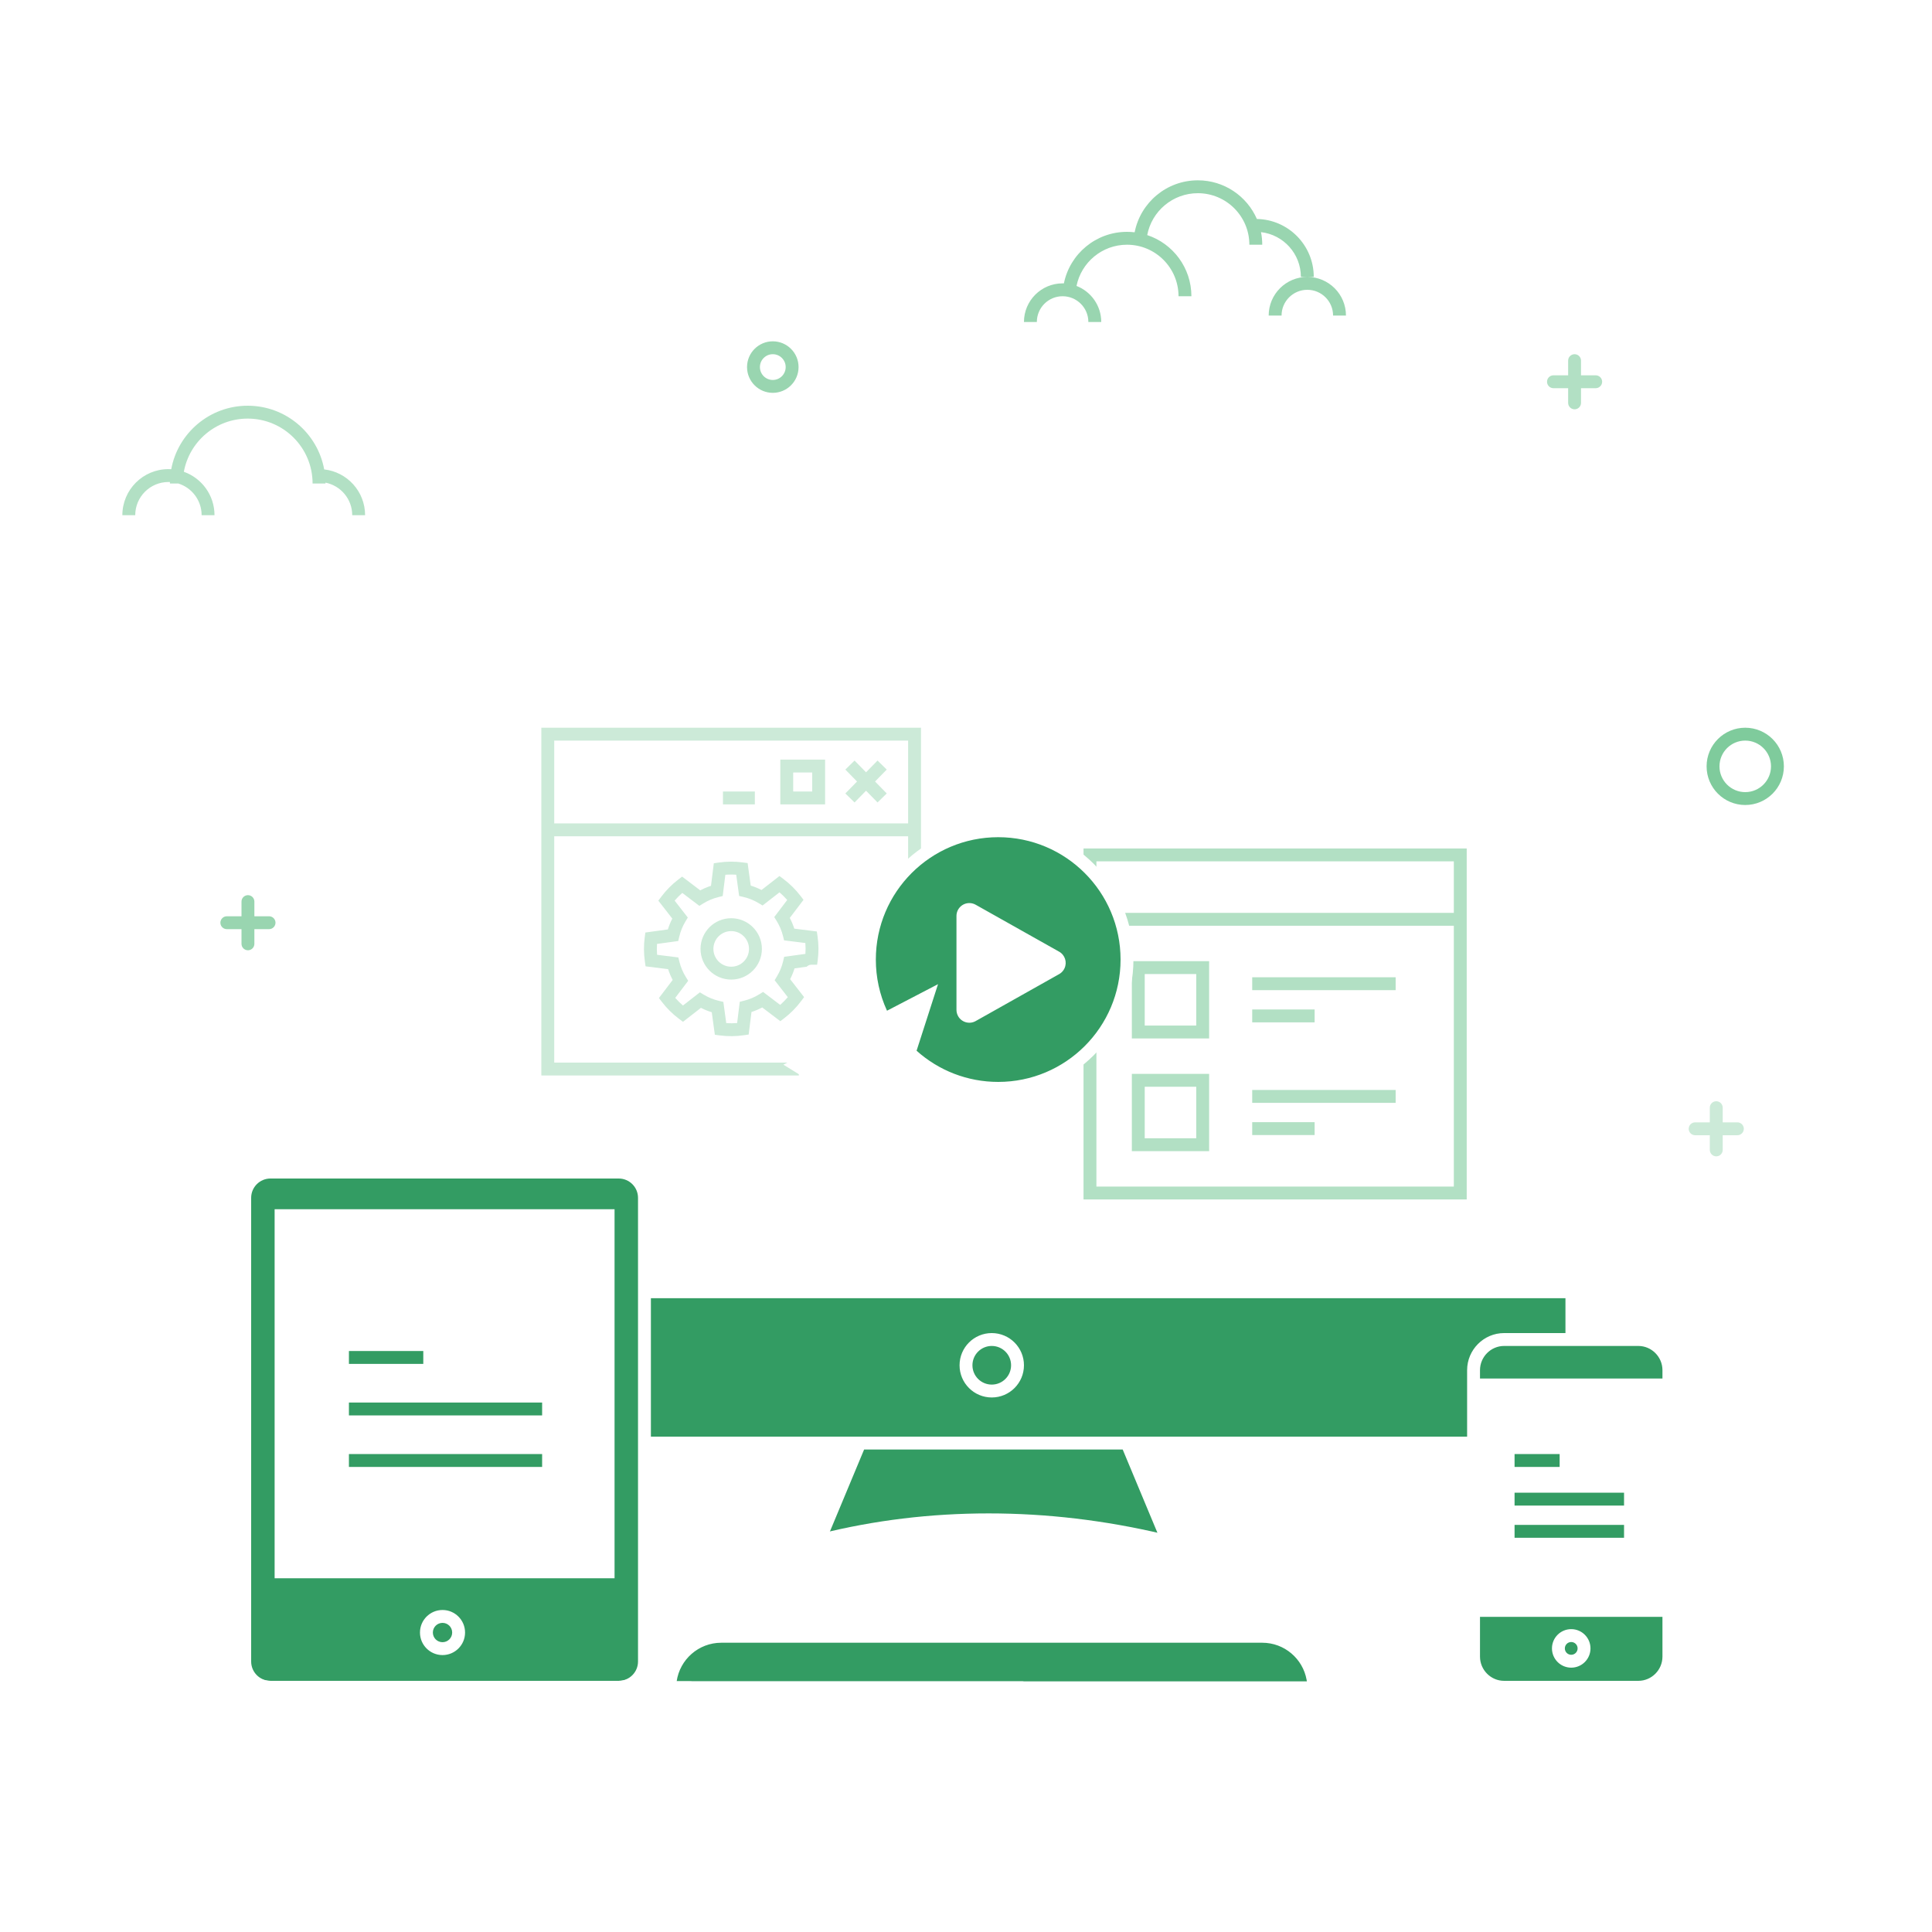 <svg width="300" height="300" viewBox="0 0 300 300" fill="none" xmlns="http://www.w3.org/2000/svg">
<rect width="300" height="300" fill="white"/>
<path d="M38.462 63C44.385 63 49.313 67.265 50.341 72.891C53.914 73.289 56.692 76.32 56.692 80H54.692C54.692 77.495 52.906 75.408 50.537 74.943L50.538 75.077H48.538C48.538 69.512 44.027 65 38.462 65C33.517 65 29.405 68.561 28.549 73.257C31.323 74.243 33.308 76.889 33.308 80H31.308C31.308 77.685 29.782 75.727 27.68 75.076L26.385 75.077C26.385 75.002 26.385 74.927 26.387 74.852C26.31 74.848 26.232 74.846 26.154 74.846C23.308 74.846 21 77.154 21 80H19C19 76.049 22.203 72.846 26.154 72.846C26.3 72.846 26.445 72.85 26.589 72.859C27.629 67.249 32.549 63 38.462 63Z" fill="#B2E0C4"/>
<path d="M271 113C274.314 113 277 115.686 277 119C277 122.314 274.314 125 271 125C267.686 125 265 122.314 265 119C265 115.686 267.686 113 271 113ZM271 115C268.791 115 267 116.791 267 119C267 121.209 268.791 123 271 123C273.209 123 275 121.209 275 119C275 116.791 273.209 115 271 115Z" fill="#7FCB9C"/>
<path fill-rule="evenodd" clip-rule="evenodd" d="M111 254.083H197C200.866 254.083 204 257.217 204 261.083H104C104 257.217 107.134 254.083 111 254.083ZM100.239 200.583H244.083V207.427L234.393 207.237C231.08 207.172 228.342 209.806 228.277 213.119C228.273 213.347 228.281 213.576 228.303 213.803L229.279 224.083H100.165L100.239 200.583ZM96.071 182C98.281 182 100.071 183.791 100.071 186V257C100.071 259.209 98.281 261 96.071 261H42C39.791 261 38 259.209 38 257V186C38 183.791 39.791 182 42 182H96.071ZM94.429 188.771H43.643V244.071H94.429V188.771Z" fill="#339C63"/>
<path d="M107.174 262.082H94.733" stroke="white" stroke-width="2" stroke-linecap="round"/>
<path fill-rule="evenodd" clip-rule="evenodd" d="M127.256 238.188C135.754 236.063 144.506 235.001 153.513 235.001C162.519 235.001 171.525 236.063 180.532 238.188L175 224.584H133.513L127.256 238.188ZM165 254.229C164.391 255.859 163.453 257.306 162.187 258.572C160.921 259.838 159.303 260.946 157.334 261.895H203.733C203.733 257.661 200.301 254.229 196.067 254.229H165ZM190.62 200.584C188.407 205.438 185.416 209.749 181.648 213.517C177.88 217.285 173.204 220.641 167.62 223.584H228.961V212.617C228.961 210.408 230.752 208.617 232.961 208.617H244V200.584H190.62Z" fill="#339C63"/>
<path fill-rule="evenodd" clip-rule="evenodd" d="M228.813 249.895V256.895C228.813 259.656 231.052 261.895 233.813 261.895H254.145C256.907 261.895 259.145 259.656 259.145 256.895V249.895H228.813Z" fill="#339C63"/>
<path fill-rule="evenodd" clip-rule="evenodd" d="M228.813 215.061V213C228.813 210.239 231.052 208 233.813 208H254.145C256.907 208 259.145 210.239 259.145 213V215.061H228.813Z" fill="#339C63"/>
<path d="M252.181 236.785V238.785H235.181V236.785H252.181ZM252.181 231.785V233.785H235.181V231.785H252.181ZM242.181 225.785V227.785H235.181V225.785H242.181Z" fill="#339C63"/>
<path d="M120 53C122.209 53 124 54.791 124 57C124 59.209 122.209 61 120 61C117.791 61 116 59.209 116 57C116 54.791 117.791 53 120 53ZM120 55C118.895 55 118 55.895 118 57C118 58.105 118.895 59 120 59C121.105 59 122 58.105 122 57C122 55.895 121.105 55 120 55Z" fill="#99D5B0"/>
<path d="M244.5 55C245.052 55 245.5 55.448 245.5 56L245.5 58.278L247.779 58.278C248.291 58.278 248.714 58.664 248.772 59.162L248.779 59.278C248.779 59.831 248.331 60.278 247.779 60.278L245.5 60.278L245.5 62.557C245.5 63.07 245.114 63.492 244.617 63.55L244.5 63.557C243.948 63.557 243.5 63.109 243.5 62.557L243.5 60.278L241.222 60.278C240.709 60.278 240.286 59.892 240.228 59.395L240.222 59.278C240.222 58.726 240.669 58.278 241.222 58.278L243.5 58.278L243.5 56C243.5 55.487 243.886 55.065 244.383 55.007L244.5 55Z" fill="#B2E0C4"/>
<path d="M266.5 171C267.052 171 267.5 171.448 267.5 172L267.5 174.278L269.779 174.278C270.291 174.278 270.714 174.664 270.772 175.162L270.779 175.278C270.779 175.831 270.331 176.278 269.779 176.278L267.5 176.278L267.5 178.557C267.5 179.07 267.114 179.492 266.617 179.55L266.5 179.557C265.948 179.557 265.5 179.109 265.5 178.557L265.5 176.278L263.222 176.278C262.709 176.278 262.286 175.892 262.228 175.395L262.222 175.278C262.222 174.726 262.669 174.278 263.222 174.278L265.5 174.278L265.5 172C265.5 171.487 265.886 171.064 266.383 171.007L266.5 171Z" fill="#CCEAD8"/>
<path d="M38.5 139C39.052 139 39.5 139.448 39.5 140L39.5 142.278L41.779 142.278C42.291 142.278 42.714 142.664 42.772 143.162L42.779 143.278C42.779 143.831 42.331 144.278 41.779 144.278L39.5 144.278L39.5 146.557C39.5 147.07 39.114 147.492 38.617 147.55L38.5 147.557C37.948 147.557 37.5 147.109 37.5 146.557L37.5 144.278L35.222 144.278C34.709 144.278 34.286 143.892 34.228 143.395L34.222 143.278C34.222 142.726 34.669 142.278 35.222 142.278L37.5 142.278L37.5 140C37.5 139.487 37.886 139.064 38.383 139.007L38.5 139ZM186 28C190.102 28 193.627 30.469 195.169 34.003C200.061 34.091 204 38.086 204 43H202C202 39.408 199.294 36.447 195.809 36.046C195.935 36.679 196 37.332 196 38H194C194 33.582 190.418 30 186 30C182.093 30 178.841 32.8 178.14 36.503C182.125 37.82 185 41.574 185 46H183C183 41.582 179.418 38 175 38C171.129 38 167.901 40.749 167.16 44.401C169.407 45.268 171 47.448 171 50H169C169 47.791 167.209 46 165 46C162.791 46 161 47.791 161 50H159C159 46.686 161.686 44 165 44C165.067 44 165.134 44.001 165.201 44.003C166.124 39.438 170.161 36 175 36C175.402 36 175.798 36.024 176.187 36.07C177.085 31.471 181.137 28 186 28ZM203 43C206.314 43 209 45.686 209 49H207C207 46.791 205.209 45 203 45C200.791 45 199 46.791 199 49H197C197 45.686 199.686 43 203 43Z" fill="#99D5B0"/>
<path d="M143.012 113V134.054H141.012L141.012 129.859H86.06V165H124.046V167H84.06V113H143.012ZM115.335 133.917L116.091 134.017L116.571 137.514C117.15 137.692 117.711 137.921 118.248 138.198L121.033 136.03L121.644 136.487C122.648 137.237 123.544 138.122 124.306 139.117L124.769 139.723L122.635 142.535C122.917 143.068 123.153 143.625 123.337 144.202L126.839 144.638L126.948 145.393C127.132 146.665 127.138 147.873 126.971 149.135L126.871 149.891L123.375 150.37C123.197 150.949 122.969 151.509 122.692 152.046L124.861 154.832L124.405 155.443C123.656 156.447 122.771 157.343 121.776 158.106L121.17 158.57L118.359 156.436C117.825 156.719 117.267 156.955 116.69 157.141L116.253 160.643L115.499 160.752C114.232 160.935 113.025 160.943 111.758 160.776L111.001 160.676L110.523 157.181C109.942 157.003 109.38 156.774 108.841 156.497L106.055 158.665L105.444 158.209C104.44 157.46 103.531 156.558 102.783 155.581L102.319 154.975L104.452 152.164C104.168 151.628 103.931 151.068 103.745 150.489L100.244 150.052L100.135 149.297C99.955 148.052 99.951 146.783 100.112 145.558L100.212 144.801L103.708 144.322C103.887 143.741 104.117 143.178 104.395 142.639L102.227 139.853L102.683 139.242C103.434 138.238 104.336 137.33 105.313 136.582L105.918 136.119L108.73 138.253C109.158 138.026 109.602 137.83 110.058 137.665L110.403 137.548L110.84 134.047L111.595 133.938C112.86 133.756 114.066 133.749 115.335 133.917ZM113.055 135.807L112.632 135.833L112.221 139.135L111.553 139.3C110.711 139.507 109.913 139.845 109.18 140.3L108.596 140.662L105.944 138.649C105.524 139.018 105.125 139.42 104.758 139.849L106.803 142.476L106.447 143.065C105.999 143.804 105.671 144.607 105.474 145.451L105.317 146.121L102.021 146.572C101.984 147.131 101.987 147.696 102.031 148.259L105.332 148.671L105.497 149.339C105.705 150.18 106.043 150.979 106.499 151.713L106.862 152.297L104.85 154.949C105.218 155.369 105.622 155.768 106.05 156.134L108.678 154.089L109.266 154.445C110.005 154.891 110.807 155.219 111.651 155.415L112.321 155.572L112.772 158.869C113.338 158.908 113.895 158.904 114.46 158.858L114.872 155.555L115.539 155.39C116.38 155.181 117.176 154.844 117.907 154.389L118.492 154.026L121.144 156.039C121.568 155.668 121.965 155.266 122.331 154.837L120.285 152.209L120.64 151.621C121.085 150.883 121.413 150.083 121.61 149.241L121.766 148.572L125.064 148.12C125.103 147.555 125.1 146.999 125.054 146.431L121.751 146.019L121.586 145.352C121.379 144.512 121.042 143.716 120.588 142.985L120.226 142.401L122.239 139.748C121.868 139.324 121.467 138.927 121.038 138.561L118.411 140.606L117.822 140.25C117.084 139.804 116.284 139.476 115.441 139.279L114.772 139.122L114.32 135.824C113.895 135.794 113.476 135.788 113.055 135.807ZM113.541 142.581C116.173 142.581 118.306 144.714 118.306 147.346C118.306 149.977 116.173 152.11 113.541 152.11C110.91 152.11 108.777 149.977 108.777 147.346C108.777 144.714 110.91 142.581 113.541 142.581ZM113.541 144.581C112.015 144.581 110.777 145.819 110.777 147.346C110.777 148.873 112.015 150.11 113.541 150.11C115.068 150.11 116.306 148.873 116.306 147.346C116.306 145.819 115.068 144.581 113.541 144.581ZM141.012 115H86.06V127.859H141.012L141.012 115ZM128.119 117.952V124.905H121.167V117.952H128.119ZM117.213 122.905V124.905H112.261V122.905H117.213ZM136.264 118.099L137.693 119.498L135.878 121.353L137.693 123.207L136.264 124.606L134.479 122.782L132.694 124.606L131.265 123.207L133.08 121.353L131.265 119.498L132.694 118.099L134.479 119.923L136.264 118.099ZM126.119 119.952H123.167V122.905H126.119V119.952Z" fill="#CCEAD8"/>
<path d="M227.75 131.75V186.25H168.25V163.078H170.25V184.25H225.75V143.75H174.088V141.75H225.75V133.75H170.25V134.846H168.25V131.75H227.75ZM187.752 166.75V178.75H175.752V166.75H187.752ZM185.752 168.75H177.752V176.75H185.752V168.75ZM204.134 174.25V176.25H194.442V174.25H204.134ZM216.715 169.25V171.25H194.442V169.25H216.715ZM187.752 149.249V161.249H175.752V149.249H187.752ZM185.752 151.249H177.752V159.249H185.752V151.249ZM204.134 156.75V158.75H194.442V156.75H204.134ZM216.715 151.75V153.75H194.442V151.75H216.715Z" fill="#B2E0C4"/>
<path fill-rule="evenodd" clip-rule="evenodd" d="M155 129C166.046 129 175 137.954 175 149C175 160.046 166.046 169 155 169C149.496 169 144.512 166.777 140.896 163.18C140.39 162.677 141.209 159.877 143.351 154.781C139.529 157.565 137.455 158.636 137.131 157.993C135.768 155.289 135 152.234 135 149C135 137.954 143.954 129 155 129ZM150 140.71C149.448 140.71 149 141.158 149 141.71V156.29C149 156.462 149.044 156.631 149.128 156.78C149.399 157.262 150.009 157.432 150.49 157.162L163.451 149.872C163.61 149.782 163.742 149.65 163.832 149.49C164.103 149.009 163.932 148.399 163.451 148.128L150.49 140.838C150.341 140.754 150.172 140.71 150 140.71Z" fill="#339C63"/>
<path d="M84.181 225.785V227.785H54.181V225.785H84.181ZM84.181 217.785V219.785H54.181V217.785H84.181ZM65.728 209.785V211.785H54.181V209.785H65.728Z" fill="#339C63"/>
<path d="M205.014 262.999L205.015 263.083H103V262.083C103 257.112 107.029 253.083 112 253.083L120.333 253.082L132.011 225.082H101.071L101.071 257.999C101.071 260.761 98.833 262.999 96.071 262.999L42.571 263.001C42.483 263.039 42.389 263.064 42.29 263.076L42.174 263.083H33.912C33.359 263.083 32.912 262.635 32.912 262.083C32.912 261.57 33.298 261.147 33.795 261.089L33.912 261.083L38.063 261.082C37.397 260.233 37 259.163 37 257.999V185.999C37 183.238 39.239 180.999 42 180.999L62.916 180.999L62.917 103.692C62.917 96.119 68.807 90.083 76.317 89.919L76.631 89.916H231.345C238.908 89.916 244.917 95.849 245.08 103.378L245.083 103.692L245.083 206.999L254.404 206.999C257.565 206.999 260.145 209.591 260.145 212.761V257.238C260.145 258.673 259.617 259.989 258.745 261L266.382 260.999C266.935 260.999 267.382 261.447 267.382 261.999C267.382 262.512 266.996 262.935 266.499 262.993L266.382 262.999L205.014 262.999ZM30.174 261.083C30.726 261.083 31.174 261.53 31.174 262.083C31.174 262.596 30.788 263.018 30.29 263.076L30.174 263.083H27.184C26.631 263.083 26.184 262.635 26.184 262.083C26.184 261.57 26.57 261.147 27.067 261.089L27.184 261.083H30.174ZM23.174 261.083C23.726 261.083 24.174 261.53 24.174 262.083C24.174 262.596 23.788 263.018 23.29 263.076L23.174 263.083H22.102C21.55 263.083 21.102 262.635 21.102 262.083C21.102 261.57 21.489 261.147 21.986 261.089L22.102 261.083H23.174ZM273.083 260.999C273.636 260.999 274.083 261.447 274.083 261.999C274.083 262.512 273.697 262.935 273.2 262.993L273.083 262.999H269.733C269.181 262.999 268.733 262.552 268.733 261.999C268.733 261.487 269.119 261.064 269.616 261.006L269.733 260.999H273.083ZM196 255.083H112C108.473 255.083 105.556 257.69 105.071 261.083H202.929L202.891 260.847C202.307 257.565 199.437 255.083 196 255.083ZM227.813 225.082H176.5L188.178 253.082L196 253.083C200.59 253.083 204.392 256.524 204.934 260.999L229.213 261C228.342 259.989 227.813 258.673 227.813 257.238L227.813 225.082ZM258.144 251.06H229.813V257.238C229.813 259.306 231.499 260.999 233.554 260.999H254.404C256.459 260.999 258.145 259.306 258.145 257.238L258.144 251.06ZM96.071 182.999H42C40.343 182.999 39 184.342 39 185.999V257.999C39 259.656 40.343 260.999 42 260.999H96.071C97.728 260.999 99.071 259.656 99.071 257.999V185.999C99.071 184.342 97.728 182.999 96.071 182.999ZM243.979 252.972C245.631 252.972 246.97 254.311 246.97 255.963C246.97 257.615 245.631 258.954 243.979 258.954C242.327 258.954 240.988 257.615 240.988 255.963C240.988 254.311 242.327 252.972 243.979 252.972ZM68.714 249.999C70.647 249.999 72.214 251.566 72.214 253.499C72.214 255.432 70.647 256.999 68.714 256.999C66.781 256.999 65.214 255.432 65.214 253.499C65.214 251.566 66.781 249.999 68.714 249.999ZM243.979 254.972C243.432 254.972 242.988 255.416 242.988 255.963C242.988 256.511 243.432 256.954 243.979 256.954C244.526 256.954 244.97 256.511 244.97 255.963C244.97 255.416 244.526 254.972 243.979 254.972ZM68.714 251.999C67.886 251.999 67.214 252.671 67.214 253.499C67.214 254.328 67.886 254.999 68.714 254.999C69.543 254.999 70.214 254.328 70.214 253.499C70.214 252.671 69.543 251.999 68.714 251.999ZM174.333 225.082H134.178L122.5 253.082H186.011L174.333 225.082ZM258.144 216.06H229.813V249.06H258.144V216.06ZM95.428 187.771V245.071H42.643V187.771H95.428ZM93.428 189.771H44.643V243.071H93.428V189.771ZM243.083 201.582H101.071V223.082H227.813L227.813 212.761C227.813 209.592 230.393 206.999 233.554 206.999L243.083 206.999L243.083 201.582ZM154 206.999C156.761 206.999 159 209.238 159 211.999C159 214.761 156.761 216.999 154 216.999C151.238 216.999 149 214.761 149 211.999C149 209.238 151.238 206.999 154 206.999ZM154 208.999C152.343 208.999 151 210.342 151 211.999C151 213.656 152.343 214.999 154 214.999C155.657 214.999 157 213.656 157 211.999C157 210.342 155.657 208.999 154 208.999ZM254.404 208.999H233.554C231.5 208.999 229.813 210.694 229.813 212.761V214.06H258.144L258.145 212.761C258.145 210.694 256.458 208.999 254.404 208.999ZM231.345 91.916H76.631C70.181 91.916 65.076 96.957 64.92 103.39L64.917 103.692L64.916 180.999L96.071 180.999C98.833 180.999 101.071 183.238 101.071 185.999L101.071 199.582H243.083L243.083 103.692C243.083 97.219 238.064 92.076 231.647 91.92L231.345 91.916ZM155 127.999C166.598 127.999 176 137.401 176 148.999C176 160.597 166.598 169.999 155 169.999C150.052 169.999 145.374 168.279 141.661 165.22L137.235 178.965L132.379 172.986L126.326 180.605L120.967 175.46L127.902 169.182L121.645 165.321L135.96 157.869C134.675 155.116 134 152.105 134 148.999C134 137.401 143.402 127.999 155 127.999ZM142.258 156.844L125.693 165.468L131.218 168.878L123.9 175.503L126.127 177.641L132.361 169.793L136.462 174.841L142.258 156.844ZM155 129.999C144.507 129.999 136 138.506 136 148.999C136 151.76 136.588 154.435 137.709 156.887L137.736 156.943L145.655 152.821L142.326 163.155C145.776 166.248 150.248 167.999 155 167.999C165.493 167.999 174 159.493 174 148.999C174 138.506 165.493 129.999 155 129.999ZM150.52 140.229C150.863 140.229 151.201 140.317 151.5 140.486L164.461 147.776C165.377 148.291 165.731 149.422 165.295 150.36L165.223 150.499L165.127 150.654C164.954 150.904 164.727 151.112 164.461 151.262L151.5 158.552C150.538 159.094 149.318 158.752 148.777 157.79C148.608 157.49 148.52 157.152 148.52 156.809V142.229C148.52 141.124 149.415 140.229 150.52 140.229ZM150.52 142.229V156.809L163.48 149.519L150.52 142.229ZM129 149.799C129.552 149.799 130 150.247 130 150.799C130 151.312 129.614 151.735 129.117 151.793L129 151.799H126C125.448 151.799 125 151.352 125 150.799C125 150.287 125.386 149.864 125.883 149.806L126 149.799H129ZM127.572 141.14L127.676 141.211L131.616 144.29C132.051 144.63 132.128 145.258 131.788 145.694C131.474 146.095 130.914 146.192 130.488 145.937L130.384 145.866L126.444 142.787C126.009 142.447 125.932 141.819 126.272 141.384C126.586 140.982 127.146 140.885 127.572 141.14Z" fill="white"/>
</svg>
